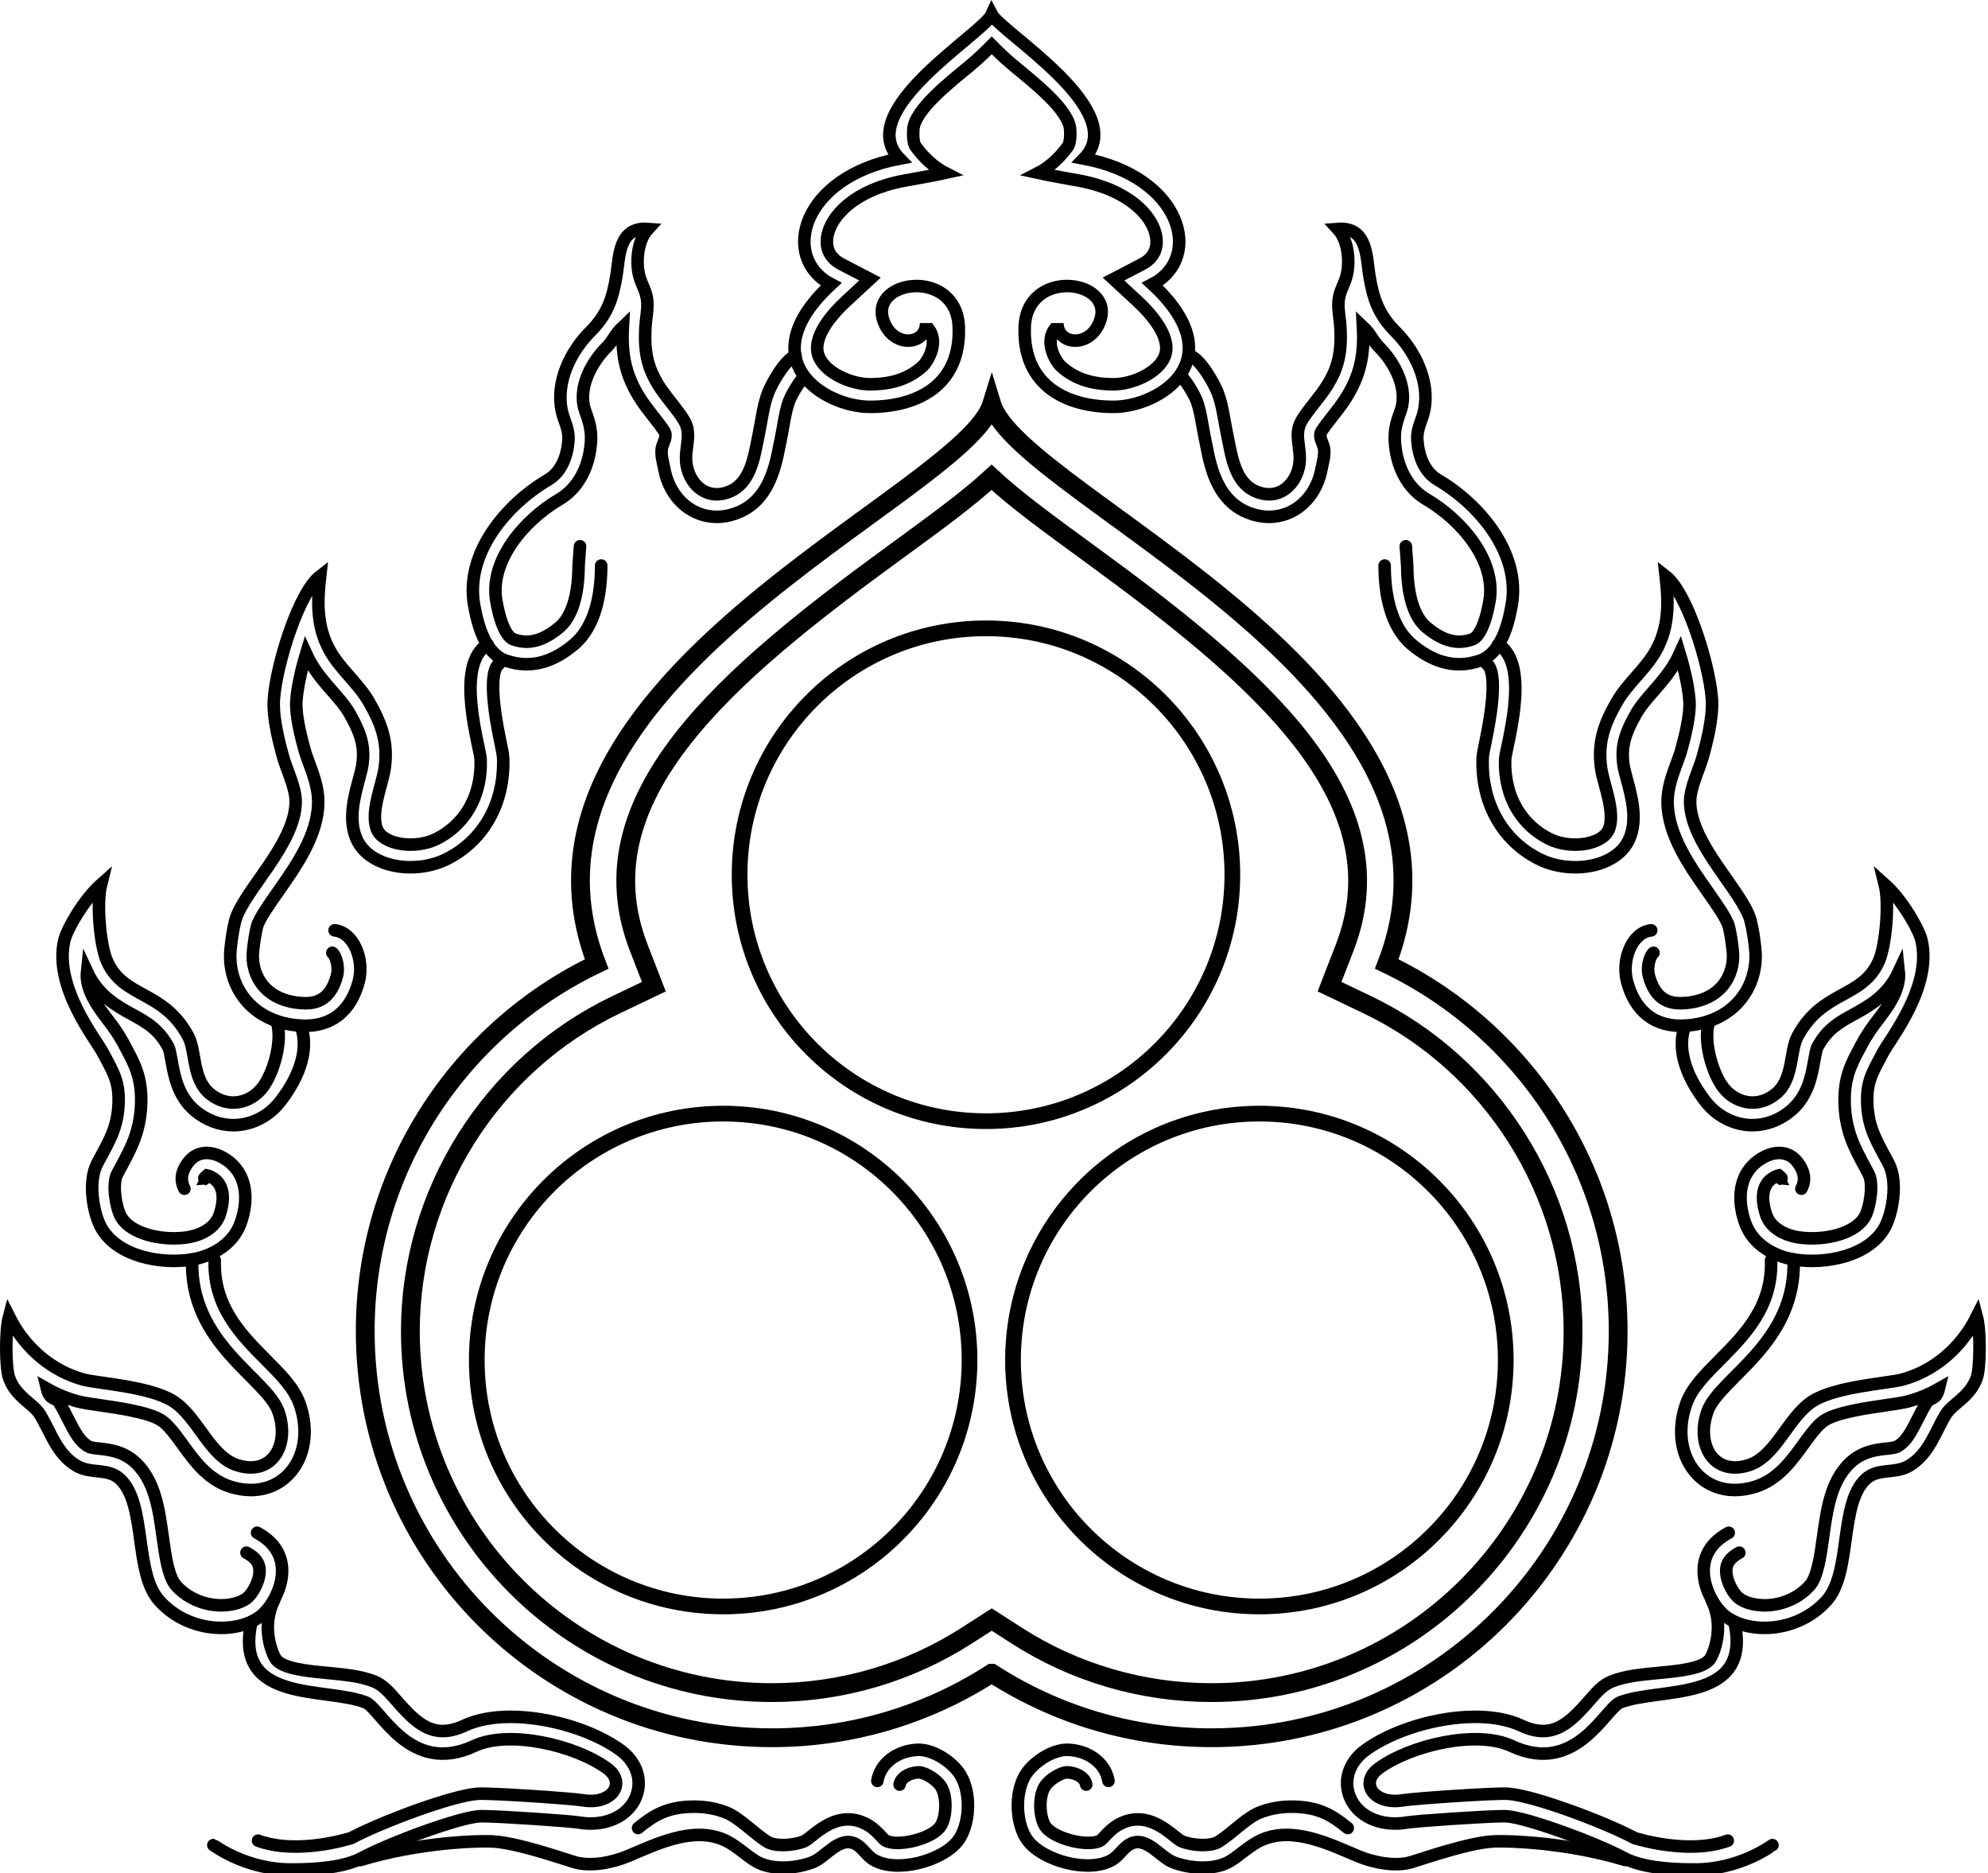 <?xml version="1.0" encoding="utf-8"?>
<!-- Generator: Adobe Illustrator 13.0.0, SVG Export Plug-In  -->
<!DOCTYPE svg>
<svg version="1.2" baseProfile="tiny"
	 xmlns="http://www.w3.org/2000/svg" xmlns:xlink="http://www.w3.org/1999/xlink" xmlns:a="http://ns.adobe.com/AdobeSVGViewerExtensions/3.0/"
	 x="0px" y="0px" width="380px" height="358px" viewBox="0 0 380 358" xml:space="preserve">
<defs>
</defs>
<path fill="none" stroke="#000000" stroke-width="3.594" d="M189.57,77.239c-5.394,17.479-96.357,53.205-75.52,106.996
	c-26.164,12.51-44.236,39.223-44.236,70.156c0,42.923,34.795,77.719,77.718,77.719c15.482,0,29.908-4.527,42.025-12.332h0.009
	c12.118,7.805,26.542,12.332,42.025,12.332c42.923,0,77.718-34.796,77.718-77.719c0-30.934-18.072-57.646-44.235-70.156
	C285.912,130.444,194.981,94.972,189.57,77.239z"/>
<path fill="none" stroke="#000000" stroke-width="3.594" d="M231.592,323.483c-13.309,0-26.225-3.79-37.354-10.958l-4.671-3.007
	l-4.682,3.007c-11.129,7.168-24.046,10.958-37.351,10.958c-38.097,0-69.094-30.994-69.094-69.092
	c0-26.467,15.438-50.95,39.333-62.374l7.208-3.445l-2.886-7.452c-11.122-28.711,16.876-52.168,49.097-75.651
	c7.542-5.498,13.759-10.026,18.339-14.247c4.634,4.304,10.954,8.913,18.642,14.519c32.071,23.391,59.94,46.757,48.854,75.38
	l-2.887,7.451l7.207,3.445c23.896,11.424,39.334,35.908,39.334,62.374C300.684,292.489,269.688,323.483,231.592,323.483
	L231.592,323.483z"/>
<path fill="none" stroke="#000000" stroke-width="2.396" d="M177.021,61.745c0,4.295-6.434,4.849-8.201-0.586
	c-2.538-7.81,14.059-9.958,14.449,1.367c0.391,11.324-8.201,15.229-16.987,15.229c-8.786,0-23.04-8.981-7.419-23.429
	c-9.763-5.076-5.663-20.501,13.081-24.016c-8.981-9.177,15.971-23.817,17.626-27.553c1.845,3.529,26.605,18.376,17.624,27.553
	c18.744,3.515,22.845,18.94,13.082,24.016c15.621,14.448,1.367,23.429-7.42,23.429c-8.785,0-17.377-3.904-16.986-15.229
	c0.391-11.325,16.986-9.177,14.449-1.367c-1.768,5.435-8.201,4.881-8.201,0.586"/>
<path fill="none" stroke="#000000" stroke-width="2.396" d="M201.897,62.556c-2.428,2.558-0.192,6.455,0.912,7.459
	c2.385,2.168,5.482,3.428,10.049,3.428c3.638,0,8.55-2.196,9.783-5.344c1.428-3.648-2.705-8.211-5.295-10.605l-4.502-4.164
	l5.44-2.831c2.687-1.397,2.969-3.586,2.733-5.177c-0.609-4.112-5.365-9.039-14.621-10.774c0,0-6.332-1.13-7.933-1.49
	c3.31-1.689,5.493-4.851,5.493-4.851c0.777-0.795,0.624-2.969,0.6-3.444c-0.193-3.777-7.027-9.075-10.908-12.299
	c-1.83-1.523-3.107-2.814-4.087-3.801c-0.98,0.986-2.243,2.278-4.073,3.801c-3.882,3.224-10.716,8.522-10.909,12.299
	c-0.024,0.476-0.179,2.649,0.599,3.444c0,0,2.185,3.162,5.494,4.851c-1.601,0.359-7.933,1.49-7.933,1.49
	c-9.254,1.735-14.01,6.662-14.62,10.774c-0.235,1.591,0.047,3.779,2.733,5.177l5.441,2.831l-4.501,4.164
	c-2.589,2.394-6.723,6.957-5.295,10.605c1.233,3.147,6.146,5.344,9.783,5.344c4.566,0,7.664-1.26,10.049-3.428
	c1.104-1.004,3.339-4.901,0.911-7.459"/>
<path fill="none" stroke="#000000" stroke-width="2.396" stroke-linecap="round" d="M227.505,67.975
	c1.99,0.72,4.517,5.207,5.237,7.036c0.953,2.426,1.255,5.338,1.804,7.945c0.919,4.362,1.481,10.184,6.765,11.369
	c3.57,0.802,6.289-1.817,6.988-5.191c0.371-1.792-0.035-3.415-0.188-5.152c-0.209-2.378,0.472-3.423,1.797-5.228
	c1.889-2.571,3.712-4.434,5.055-7.466c1.26-2.846,1.432-5.662,1.242-8.869c-0.094-1.553-0.436-2.988-0.367-4.562
	c0.087-2.008,0.943-3.1,1.471-4.838c0.771-2.545,0.553-6.937-1.596-9.264c5.645-0.433,5.457,5.286,6.012,8.767
	c0.717,4.5,1.779,7.622,4.98,10.817c3.768,3.761,6.669,9.563,5.512,15.137c-0.425,2.048-1.438,3.381-1.292,5.644
	c0.185,2.904,1.278,6.038,3.892,7.575c7.931,4.664,15.891,13.972,14.143,23.921c-0.659,3.756-2.083,9.266-6.076,10.643
	c-5.025,1.734-9.357,0.002-13.023-3.09c-4.166-3.513-5.189-9.868-5.189-15.087"/>
<path fill="none" stroke="#000000" stroke-width="2.396" stroke-linecap="round" d="M268.716,104.402l0.267,3.679
	c0,3.252,0.475,9.106,3.656,11.79c2.538,2.14,4.604,2.773,6.289,2.773c0.969,0,1.812-0.209,2.549-0.463
	c0.485-0.169,2.16-1.193,3.231-7.312c1.353-7.693-5.313-15.479-12.077-19.456c-3.506-2.064-5.697-6.079-6.011-11.021
	c-0.149-2.33,0.472-4.075,0.924-5.351c0.192-0.534,0.356-0.997,0.449-1.448c0.872-4.204-1.79-8.663-4.336-11.205
	c-1.296-1.293-1.563-2.464-3.13-3.943c0.166,3.102,0.074,6.758-1.623,10.584c-1.208,2.739-2.708,4.65-4.157,6.497
	c-0.444,0.569-0.903,1.151-1.365,1.777c-1.05,1.436-1.047,1.451-0.975,2.301c0.034,0.381,0.622,1.656,0.67,2.03
	c0.183,1.438-0.132,2.326-0.554,4.364c-0.635,3.068-2.377,5.712-4.779,7.26c-1.555,1.003-3.338,1.519-5.176,1.519
	c-0.729,0-1.467-0.081-2.2-0.245c-7.492-1.683-8.923-8.997-9.776-13.366c-0.091-0.451-0.175-0.895-0.268-1.324
	c-0.167-0.799-0.312-1.625-0.461-2.457c-0.316-1.789-0.615-3.476-1.137-4.797c-0.623-1.587-2.301-4.194-3.041-4.728
	c0,0,0.121,0.085,0.35,0.17"/>
<path fill="none" stroke="#000000" stroke-width="2.396" stroke-linecap="round" d="M286.378,123.164
	c6.438,3.864,1.394,19.8,1.329,21.995c-0.225,7.625,3.557,12.736,8.422,15.168c4.047,2.023,10.199,1.155,11.406-1.84
	c1.307-3.247-1.037-8.592-1.473-11.59c-0.713-4.92,0.543-8.486,2.989-12.743c2.044-3.559,5.472-6.222,7.477-9.803
	c2.539-4.534,2.433-9.248,1.86-14.25c4.047,3.127,8.279,16.558,8.831,23.365c0.314,3.868-1.217,9.181-1.654,10.854
	c-0.729,2.772-2.541,6.13-2.503,9.001c0.109,8.108,10.148,17.17,11.562,22.646c0.425,1.647,0.699,3.602,0.883,5.356
	c0.729,6.967-3.872,14.141-13.413,14.693c-5.874,0.339-9.576-2.84-11.072-8.383c-1.125-4.172,0.929-9.462,4.608-9.832"/>
<path fill="none" stroke="#000000" stroke-width="2.396" stroke-linecap="round" d="M316.059,182.095
	c-0.479,0.268-1.411,2.411-0.871,4.419c1.196,4.438,3.738,5.218,6.005,5.218c0.222,0,0.439-0.008,0.654-0.021
	c3.17-0.183,5.727-1.316,7.394-3.276c1.512-1.78,2.235-4.209,1.978-6.663c-0.205-1.955-0.466-3.547-0.768-4.723
	c-0.366-1.422-2.279-4.146-3.967-6.55c-3.585-5.112-7.647-10.902-7.732-17.119c-0.037-2.688,0.916-5.268,1.758-7.543
	c0.355-0.958,0.688-1.862,0.883-2.608l0.121-0.443c0.447-1.675,1.644-6.126,1.412-8.97c-0.213-2.619-0.927-5.806-1.857-8.881
	c-0.232,0.51-0.489,1.018-0.773,1.525c-1.236,2.205-2.789,3.982-4.294,5.703c-1.239,1.415-2.408,2.754-3.204,4.139
	c-2.336,4.061-2.956,6.577-2.464,9.977c0.09,0.621,0.354,1.592,0.628,2.619c0.909,3.37,2.041,7.565,0.576,11.201
	c-0.855,2.133-2.656,3.768-5.202,4.734c-1.612,0.612-3.414,0.913-5.232,0.913c-2.402,0-4.834-0.526-6.896-1.559
	c-7.018-3.507-11.055-10.667-10.805-19.155c0.021-0.798,0.223-1.747,0.549-3.319c2.521-12.002,0.986-14.383,0.212-14.849"/>
<path fill="none" stroke="#000000" stroke-width="2.396" stroke-linecap="round" d="M326.732,195.131
	c-1.275,3.484,0.492,9.936,2.728,12.787c2.181,2.779,6.38,4.082,10.009,1.103c3.38-2.774,2.64-8.147,4.121-10.926
	c4.76-8.923,12.411-7.226,15.562-14.449c1.286-2.953,2.036-10.93,1.111-14.634c3.333,2.964,6.549,8.601,7.039,10.744
	c2.037,8.891-6.002,18.791-7.4,21.447c-1.888,3.586-3.154,5.42-2.982,9.713c0.193,4.821,1.947,7.383,4.085,11.445
	c1.854,3.52,0.722,9.586-0.74,12.227c-3.039,5.484-11.33,7.119-17.414,6.109c-3.676-0.609-7.779-2.779-9.271-6.975
	c-1.585-4.459-1.268-9.395,2.787-12.102c2.447-1.639,5.369-1.942,7.274,0.561c1.3,1.703,1.537,3.408,0.69,4.996"/>
<path fill="none" stroke="#000000" stroke-width="2.396" stroke-linecap="round" d="M340.525,225.149
	c-0.01,0.027-0.019,0.126-0.006,0.178c-0.002,0-0.042-0.18-0.311-0.533c-0.091-0.115-0.143-0.152-0.143-0.152
	c-0.035,0.007-0.541,0.055-1.309,0.566c-2.646,1.769-1.662,5.533-1.117,7.07c0.888,2.495,3.635,3.785,5.91,4.165
	c0.896,0.147,1.845,0.224,2.812,0.224c4.146,0,8.575-1.373,10.125-4.166c0.959-1.735,1.684-6.256,0.694-8.131
	c-0.274-0.523-0.545-1.022-0.806-1.506c-1.831-3.391-3.562-6.597-3.771-11.775c-0.202-5.019,1.245-7.728,2.924-10.858l0.551-1.034
	c0.332-0.629,0.807-1.359,1.409-2.285c1.604-2.469,5.932-6.758,5.46-11.197c-2.132,4.592-5.711,6.557-8.604,8.141
	c-2.734,1.496-5.097,2.791-6.952,6.271c-0.224,0.422-0.439,1.629-0.61,2.603c-0.516,2.896-1.216,6.864-4.578,9.628
	c-2.132,1.75-4.659,2.68-7.227,2.68c-0.385,0-0.771-0.021-1.156-0.063c-3.004-0.33-5.832-1.933-7.758-4.392
	c-3.089-3.938-5.824-9.492-3.971-14.561"/>
<path fill="none" stroke="#000000" stroke-width="2.396" stroke-linecap="round" d="M342.847,240.698
	c0.557,16.115-14.215,22.639-16.484,29.076c-2.226,6.305,1.153,12.37,7.883,10.248c5.271-1.665,7.569-9.32,12.308-12.279
	c4.446-2.777,14.403-3.367,17.042-4.076c5.8-1.554,11.115-5.74,14.266-12.039c0.739,2.778,0.657,9.785,0,11.67
	c-1.297,3.705-4.632,4.918-5.929,7.039c-2.097,3.431-3.208,7.574-7.039,9.817c-2.732,1.603-5.977,0.32-8.337,2.593
	c-5.002,4.817-2.593,17.784-7.409,23.155c-5.875,6.552-15.844,6.422-20.007,2.409c-2.932-2.825-6.669-11.115,1.297-15.375"/>
<path fill="none" stroke="#000000" stroke-width="2.396" stroke-linecap="round" d="M332.469,296.741
	c-1.996,1.065-2.361,2.188-2.469,2.938c-0.276,1.998,1.059,4.496,2.132,5.529c1.022,0.985,3.021,1.596,5.166,1.596
	c0.136,0,0.271-0.004,0.408-0.008c3.184-0.117,6.183-1.49,8.227-3.771c1.491-1.665,2.05-5.712,2.545-9.288
	c0.722-5.216,1.472-10.615,5.085-14.097c2.372-2.283,5.179-2.583,7.033-2.78c0.909-0.096,1.697-0.182,2.117-0.429
	c1.624-0.949,2.511-2.587,3.823-5.179c0.521-1.03,1.062-2.098,1.712-3.166c0.673-1.096,1.807-0.367,2.368-2.682
	c-1.858,1.055-3.839,1.874-5.905,2.428c-0.993,0.267-2.335,0.461-4.195,0.729c-3.463,0.497-9.258,1.326-11.679,2.841
	c-1.39,0.866-2.723,2.707-4.136,4.655c-2.283,3.152-4.868,6.725-9.16,8.078c-1.339,0.424-2.654,0.632-3.913,0.632
	c-2.781,0-5.288-1.017-7.181-2.976c-3.118-3.224-3.943-8.379-2.153-13.453c1.079-3.061,3.548-5.541,6.41-8.414
	c4.751-4.777,10.136-10.193,9.829-19.075"/>
<path fill="none" stroke="#000000" stroke-width="2.396" stroke-linecap="round" d="M331.612,310.413
	c3.062,15.141-14.328,11.975-21.924,14.938c-2.846,1.11-8.449,14.078-20.746,8.335c-6.658-3.107-19.246-0.186-25.379,4.261
	c-3.812,2.763-0.977,7.056,4.615,6.118c2.124-0.354,17.568-1.41,20.053-1.251c4.972,0.319,18.655,5.498,24.216,8.468
	c0,0,10.194,3.303,17.809,0.497"/>
<path fill="none" stroke="#000000" stroke-width="2.396" stroke-linecap="round" d="M338.802,352.631
	c-0.095,0.018-6.304,4.803-15.246,4.656l0,0c-4.791,0-9.93-0.486-13.143-2.201c-5.479-2.928-18.483-7.715-22.459-7.971
	c-0.126-0.008-0.3-0.012-0.513-0.012c-3.317,0-16.691,0.902-18.555,1.213c-0.757,0.127-1.5,0.188-2.221,0.188
	c-3.979,0-7.307-1.873-8.621-5.021c-1.341-3.2-0.172-6.745,2.982-9.032c5.107-3.699,13.558-6.341,20.957-6.341
	c3.254,0,6.305,0.511,8.779,1.666c1.555,0.728,2.926,1.052,4.172,1.052c3.444,0,5.943-2.476,8.816-5.771
	c1.494-1.715,2.673-3.067,4.363-3.729c2.593-1.011,5.646-1.297,8.88-1.604c3.827-0.36,8.592-0.812,9.869-2.653
	c0.683-0.984,2.873-6.146,0.32-11.251"/>
<path fill="none" stroke="#000000" stroke-width="2.396" stroke-linecap="round" d="M211.879,340.36
	c-0.557-3.34-3.705-5.748-7.626-5.945c-3.008-0.151-6.78,2.366-8.269,4.834c-2.164,3.594-1.76,9.657,0.52,12.592
	c2.96,3.811,11.725,6.219,16.121,3.572c1.264-0.761,2.107-2.297,3.361-2.97c3.134-1.683,5.722,2.494,8.308,3.478
	c3.213,1.218,7.925,1.566,10.897-0.262c1.91-1.176,3.883-3.156,6.156-4.103c5.952-2.478,12.775,0.877,18.172,3.155
	c2.9,1.224,7.125,2.105,10.268,1.172c2.188-0.65,11.132-3.801,15.896-3.971c2.726-0.099,13.776,0.17,25.003,3.571"/>
<path fill="none" stroke="#000000" stroke-width="2.396" stroke-linecap="round" d="M207.625,341.065
	c-0.21-1.264-1.72-2.249-3.59-2.344c-0.021-0.001-0.043-0.002-0.065-0.002c-1.119,0-3.441,1.353-4.287,2.754
	c-1.272,2.113-0.945,6.206,0.229,7.718c1.334,1.72,5.261,3.021,8.099,3.021c0.977,0,1.822-0.152,2.393-0.496
	c0.123-0.088,0.475-0.465,0.707-0.713c0.697-0.748,1.565-1.674,2.836-2.356c1.24-0.667,2.426-0.933,3.531-0.933
	c2.976,0,5.39,1.92,6.871,3.101c0.479,0.38,1.203,0.955,1.489,1.079c1.279,0.484,2.753,0.729,4.077,0.729
	c1.229,0,2.327-0.211,3.02-0.638c0.529-0.325,1.159-0.806,1.824-1.313c1.404-1.074,3.908-3.394,5.848-4.2
	c2.055-0.853,4.234-1.188,6.295-1.188c5.132,0,7.824,1.7,10.717,4.081"/>
<path fill="none" stroke="#000000" stroke-width="2.396" stroke-linecap="round" d="M152.078,67.975
	c-1.99,0.72-4.516,5.207-5.237,7.036c-0.955,2.426-1.256,5.338-1.804,7.945c-0.919,4.362-1.481,10.184-6.763,11.369
	c-3.572,0.802-6.291-1.817-6.99-5.191c-0.371-1.792,0.035-3.415,0.188-5.152c0.208-2.378-0.472-3.423-1.796-5.228
	c-1.889-2.571-3.713-4.434-5.055-7.466c-1.259-2.846-1.432-5.662-1.243-8.869c0.092-1.553,0.435-2.988,0.367-4.562
	c-0.086-2.008-0.943-3.1-1.47-4.838c-0.771-2.545-0.553-6.937,1.595-9.264c-5.645-0.433-5.458,5.286-6.012,8.767
	c-0.716,4.5-1.779,7.622-4.981,10.817c-3.768,3.761-6.668,9.563-5.511,15.137c0.425,2.048,1.437,3.381,1.292,5.644
	c-0.185,2.904-1.279,6.038-3.892,7.575c-7.929,4.664-15.889,13.972-14.141,23.921c0.659,3.756,2.083,9.266,6.076,10.643
	c5.025,1.734,9.357,0.002,13.024-3.09c4.167-3.513,5.189-9.868,5.189-15.087"/>
<path fill="none" stroke="#000000" stroke-width="2.396" stroke-linecap="round" d="M110.867,104.402l-0.267,3.679
	c0,3.252-0.474,9.106-3.656,11.79c-2.538,2.14-4.603,2.773-6.289,2.773c-0.969,0-1.812-0.209-2.547-0.463
	c-0.487-0.169-2.161-1.193-3.233-7.312c-1.353-7.693,5.313-15.479,12.078-19.456c3.505-2.064,5.697-6.079,6.01-11.021
	c0.15-2.33-0.471-4.075-0.924-5.351c-0.192-0.534-0.357-0.997-0.449-1.448c-0.872-4.204,1.79-8.663,4.336-11.205
	c1.296-1.293,1.564-2.464,3.13-3.943c-0.167,3.102-0.074,6.758,1.623,10.584c1.209,2.739,2.709,4.65,4.158,6.497
	c0.445,0.569,0.904,1.151,1.365,1.777c1.049,1.436,1.047,1.451,0.975,2.301c-0.035,0.381-0.623,1.656-0.67,2.03
	c-0.181,1.438,0.132,2.326,0.553,4.364c0.636,3.068,2.378,5.712,4.78,7.26c1.554,1.003,3.338,1.519,5.177,1.519
	c0.728,0,1.466-0.081,2.2-0.245c7.492-1.683,8.923-8.997,9.777-13.366c0.09-0.451,0.174-0.895,0.267-1.324
	c0.167-0.799,0.314-1.625,0.461-2.457c0.317-1.789,0.615-3.476,1.136-4.797c0.624-1.587,2.3-4.194,3.041-4.728
	c0,0-0.121,0.085-0.349,0.17"/>
<path fill="none" stroke="#000000" stroke-width="2.396" stroke-linecap="round" d="M93.205,123.164
	c-6.438,3.864-1.394,19.8-1.329,21.995c0.225,7.625-3.556,12.736-8.422,15.168c-4.047,2.023-10.2,1.155-11.406-1.84
	c-1.307-3.247,1.037-8.592,1.472-11.59c0.714-4.92-0.543-8.486-2.989-12.743c-2.044-3.559-5.471-6.222-7.476-9.803
	c-2.539-4.534-2.433-9.248-1.862-14.25c-4.047,3.127-8.279,16.558-8.832,23.365c-0.313,3.868,1.217,9.181,1.656,10.854
	c0.728,2.772,2.542,6.13,2.502,9.001c-0.11,8.108-10.149,17.17-11.562,22.646c-0.425,1.647-0.698,3.602-0.882,5.356
	c-0.728,6.967,3.872,14.141,13.413,14.693c5.875,0.339,9.577-2.84,11.074-8.383c1.125-4.172-0.929-9.462-4.609-9.832"/>
<path fill="none" stroke="#000000" stroke-width="2.396" stroke-linecap="round" d="M63.523,182.095
	c0.481,0.268,1.412,2.411,0.872,4.419c-1.197,4.438-3.738,5.218-6.005,5.218c-0.221,0-0.44-0.008-0.655-0.021
	c-3.169-0.183-5.725-1.316-7.393-3.276c-1.512-1.78-2.236-4.209-1.977-6.663c0.205-1.955,0.465-3.547,0.768-4.723
	c0.366-1.422,2.279-4.146,3.966-6.55c3.585-5.112,7.647-10.902,7.733-17.119c0.038-2.688-0.916-5.268-1.757-7.543
	c-0.356-0.958-0.688-1.862-0.883-2.608l-0.121-0.443c-0.448-1.675-1.643-6.126-1.412-8.97c0.213-2.619,0.926-5.806,1.858-8.881
	c0.233,0.51,0.489,1.018,0.773,1.525c1.237,2.205,2.79,3.982,4.294,5.703c1.239,1.415,2.408,2.754,3.204,4.139
	c2.337,4.061,2.957,6.577,2.464,9.977c-0.09,0.621-0.354,1.592-0.628,2.619c-0.909,3.37-2.041,7.565-0.576,11.201
	c0.855,2.133,2.656,3.768,5.202,4.734c1.612,0.612,3.414,0.913,5.232,0.913c2.403,0,4.835-0.526,6.897-1.559
	c7.017-3.507,11.055-10.667,10.805-19.155c-0.022-0.798-0.222-1.747-0.55-3.319c-2.521-12.002-0.986-14.383-0.211-14.849"/>
<path fill="none" stroke="#000000" stroke-width="2.396" stroke-linecap="round" d="M52.852,195.131
	c1.275,3.484-0.493,9.936-2.728,12.787c-2.18,2.779-6.379,4.082-10.009,1.103c-3.379-2.774-2.638-8.147-4.121-10.926
	c-4.76-8.923-12.411-7.226-15.561-14.449c-1.287-2.953-2.037-10.93-1.111-14.634c-3.333,2.964-6.549,8.601-7.039,10.744
	c-2.037,8.891,6.001,18.791,7.4,21.447c1.888,3.586,3.155,5.42,2.982,9.713c-0.193,4.821-1.947,7.383-4.084,11.445
	c-1.852,3.52-0.722,9.586,0.741,12.227c3.039,5.484,11.33,7.119,17.414,6.109c3.675-0.609,7.78-2.779,9.271-6.975
	c1.584-4.459,1.266-9.395-2.787-12.102c-2.449-1.639-5.37-1.942-7.275,0.561c-1.299,1.703-1.538,3.408-0.69,4.996"/>
<path fill="none" stroke="#000000" stroke-width="2.396" stroke-linecap="round" d="M39.059,225.149
	c0.009,0.027,0.017,0.126,0.004,0.178c0.002,0,0.042-0.18,0.312-0.533c0.09-0.115,0.143-0.152,0.143-0.152
	c0.035,0.007,0.541,0.055,1.307,0.566c2.646,1.769,1.663,5.533,1.117,7.07c-0.887,2.495-3.634,3.785-5.91,4.165
	c-0.895,0.147-1.845,0.224-2.812,0.224c-4.146,0-8.577-1.373-10.125-4.166c-0.959-1.735-1.684-6.256-0.696-8.131
	c0.276-0.523,0.545-1.022,0.806-1.506c1.831-3.391,3.562-6.597,3.771-11.775c0.203-5.019-1.246-7.728-2.924-10.858l-0.55-1.034
	c-0.333-0.629-0.808-1.359-1.41-2.285c-1.604-2.469-5.931-6.758-5.459-11.197c2.132,4.592,5.711,6.557,8.603,8.141
	c2.735,1.496,5.097,2.791,6.952,6.271c0.224,0.422,0.44,1.629,0.611,2.603c0.515,2.896,1.216,6.864,4.579,9.628
	c2.132,1.75,4.659,2.68,7.225,2.68c0.385,0,0.771-0.021,1.157-0.063c3.005-0.33,5.833-1.933,7.759-4.392
	c3.088-3.938,5.823-9.492,3.969-14.561"/>
<path fill="none" stroke="#000000" stroke-width="2.396" stroke-linecap="round" d="M36.735,240.698
	c-0.556,16.115,14.214,22.639,16.485,29.076c2.225,6.305-1.155,12.37-7.883,10.248c-5.272-1.665-7.569-9.32-12.308-12.279
	c-4.446-2.777-14.404-3.367-17.042-4.076c-5.8-1.554-11.116-5.74-14.264-12.039c-0.741,2.778-0.659,9.785,0,11.67
	c1.296,3.705,4.631,4.918,5.927,7.039c2.097,3.431,3.208,7.574,7.039,9.817c2.733,1.603,5.977,0.32,8.337,2.593
	c5.002,4.817,2.593,17.784,7.41,23.155c5.875,6.552,15.842,6.422,20.005,2.409c2.933-2.825,6.669-11.115-1.296-15.375"/>
<path fill="none" stroke="#000000" stroke-width="2.396" stroke-linecap="round" d="M47.113,296.741
	c1.996,1.065,2.362,2.188,2.469,2.938c0.276,1.998-1.059,4.496-2.132,5.529c-1.023,0.985-3.02,1.596-5.166,1.596
	c-0.136,0-0.271-0.004-0.408-0.008c-3.184-0.117-6.183-1.49-8.227-3.771c-1.49-1.665-2.048-5.712-2.544-9.288
	c-0.721-5.216-1.471-10.615-5.085-14.097c-2.372-2.283-5.177-2.583-7.033-2.78c-0.909-0.096-1.697-0.182-2.117-0.429
	c-1.624-0.949-2.511-2.587-3.824-5.179c-0.521-1.03-1.061-2.098-1.712-3.166c-0.673-1.096-1.807-0.367-2.368-2.682
	c1.859,1.055,3.839,1.874,5.905,2.428c0.994,0.267,2.335,0.461,4.196,0.729c3.462,0.497,9.258,1.326,11.679,2.841
	c1.39,0.866,2.723,2.707,4.136,4.655c2.283,3.152,4.867,6.725,9.159,8.078c1.34,0.424,2.655,0.632,3.914,0.632
	c2.781,0,5.287-1.017,7.181-2.976c3.118-3.224,3.943-8.379,2.153-13.453c-1.079-3.061-3.548-5.541-6.41-8.414
	c-4.751-4.777-10.136-10.193-9.83-19.075"/>
<path fill="none" stroke="#000000" stroke-width="2.396" stroke-linecap="round" d="M47.972,310.413
	c-3.062,15.141,14.328,11.975,21.922,14.938c2.846,1.11,8.451,14.078,20.748,8.335c6.658-3.107,19.245-0.186,25.378,4.261
	c3.811,2.763,0.976,7.056-4.616,6.118c-2.125-0.354-17.569-1.41-20.053-1.251c-4.972,0.319-18.655,5.498-24.216,8.468
	c0,0-10.195,3.303-17.808,0.497"/>
<path fill="none" stroke="#000000" stroke-width="2.396" stroke-linecap="round" d="M52.395,305.821
	c-2.552,5.104-0.361,10.266,0.321,11.252c1.278,1.842,6.042,2.293,9.87,2.652c3.233,0.309,6.287,0.595,8.879,1.605
	c1.691,0.662,2.869,2.015,4.363,3.729c2.874,3.295,5.373,5.77,8.818,5.77c1.246,0,2.616-0.324,4.171-1.051
	c2.476-1.156,5.526-1.666,8.78-1.666c7.399,0,15.849,2.641,20.957,6.34c3.155,2.289,4.323,5.834,2.982,9.033
	c-1.315,3.146-4.642,5.021-8.621,5.021c-0.721,0-1.463-0.062-2.221-0.188c-1.863-0.31-15.236-1.213-18.554-1.213
	c-0.214,0-0.387,0.004-0.512,0.013c-3.976,0.256-16.979,5.041-22.459,7.969c-3.213,1.716-8.352,2.201-13.142,2.201l0,0
	c-8.943,0.146-15.151-4.639-15.246-4.656"/>
<path fill="none" stroke="#000000" stroke-width="2.396" stroke-linecap="round" d="M167.704,340.36
	c0.556-3.34,3.705-5.748,7.625-5.945c3.008-0.151,6.78,2.366,8.268,4.834c2.165,3.594,1.76,9.657-0.519,12.592
	c-2.96,3.811-11.725,6.219-16.121,3.572c-1.263-0.761-2.107-2.297-3.361-2.97c-3.134-1.683-5.722,2.494-8.308,3.478
	c-3.213,1.218-7.925,1.566-10.898-0.262c-1.91-1.176-3.882-3.156-6.157-4.103c-5.952-2.478-12.774,0.877-18.171,3.155
	c-2.9,1.224-7.125,2.105-10.267,1.172c-2.187-0.65-11.132-3.801-15.896-3.971c-2.725-0.099-13.777,0.17-25.004,3.571"/>
<path fill="none" stroke="#000000" stroke-width="2.396" stroke-linecap="round" d="M171.958,341.065
	c0.209-1.264,1.719-2.249,3.59-2.344c0.021-0.001,0.043-0.002,0.065-0.002c1.119,0,3.442,1.353,4.287,2.754
	c1.273,2.113,0.945,6.206-0.229,7.718c-1.334,1.72-5.261,3.021-8.1,3.021c-0.976,0-1.822-0.152-2.392-0.496
	c-0.123-0.088-0.474-0.465-0.708-0.713c-0.696-0.748-1.566-1.674-2.836-2.356c-1.24-0.667-2.424-0.933-3.53-0.933
	c-2.975,0-5.389,1.92-6.872,3.101c-0.479,0.38-1.203,0.955-1.489,1.079c-1.279,0.484-2.753,0.729-4.077,0.729
	c-1.229,0-2.327-0.211-3.02-0.638c-0.529-0.325-1.16-0.806-1.824-1.313c-1.404-1.074-3.908-3.394-5.848-4.2
	c-2.054-0.853-4.235-1.188-6.294-1.188c-5.132,0-7.824,1.7-10.717,4.081"/>
<circle fill="none" stroke="#000000" stroke-width="3" stroke-linecap="round" cx="138.229" cy="259.925" r="47.094"/>
<circle fill="none" stroke="#000000" stroke-width="3" stroke-linecap="round" cx="240.727" cy="259.925" r="47.094"/>
<circle fill="none" stroke="#000000" stroke-width="3" stroke-linecap="round" cx="188.467" cy="167.179" r="47.094"/>
</svg>
